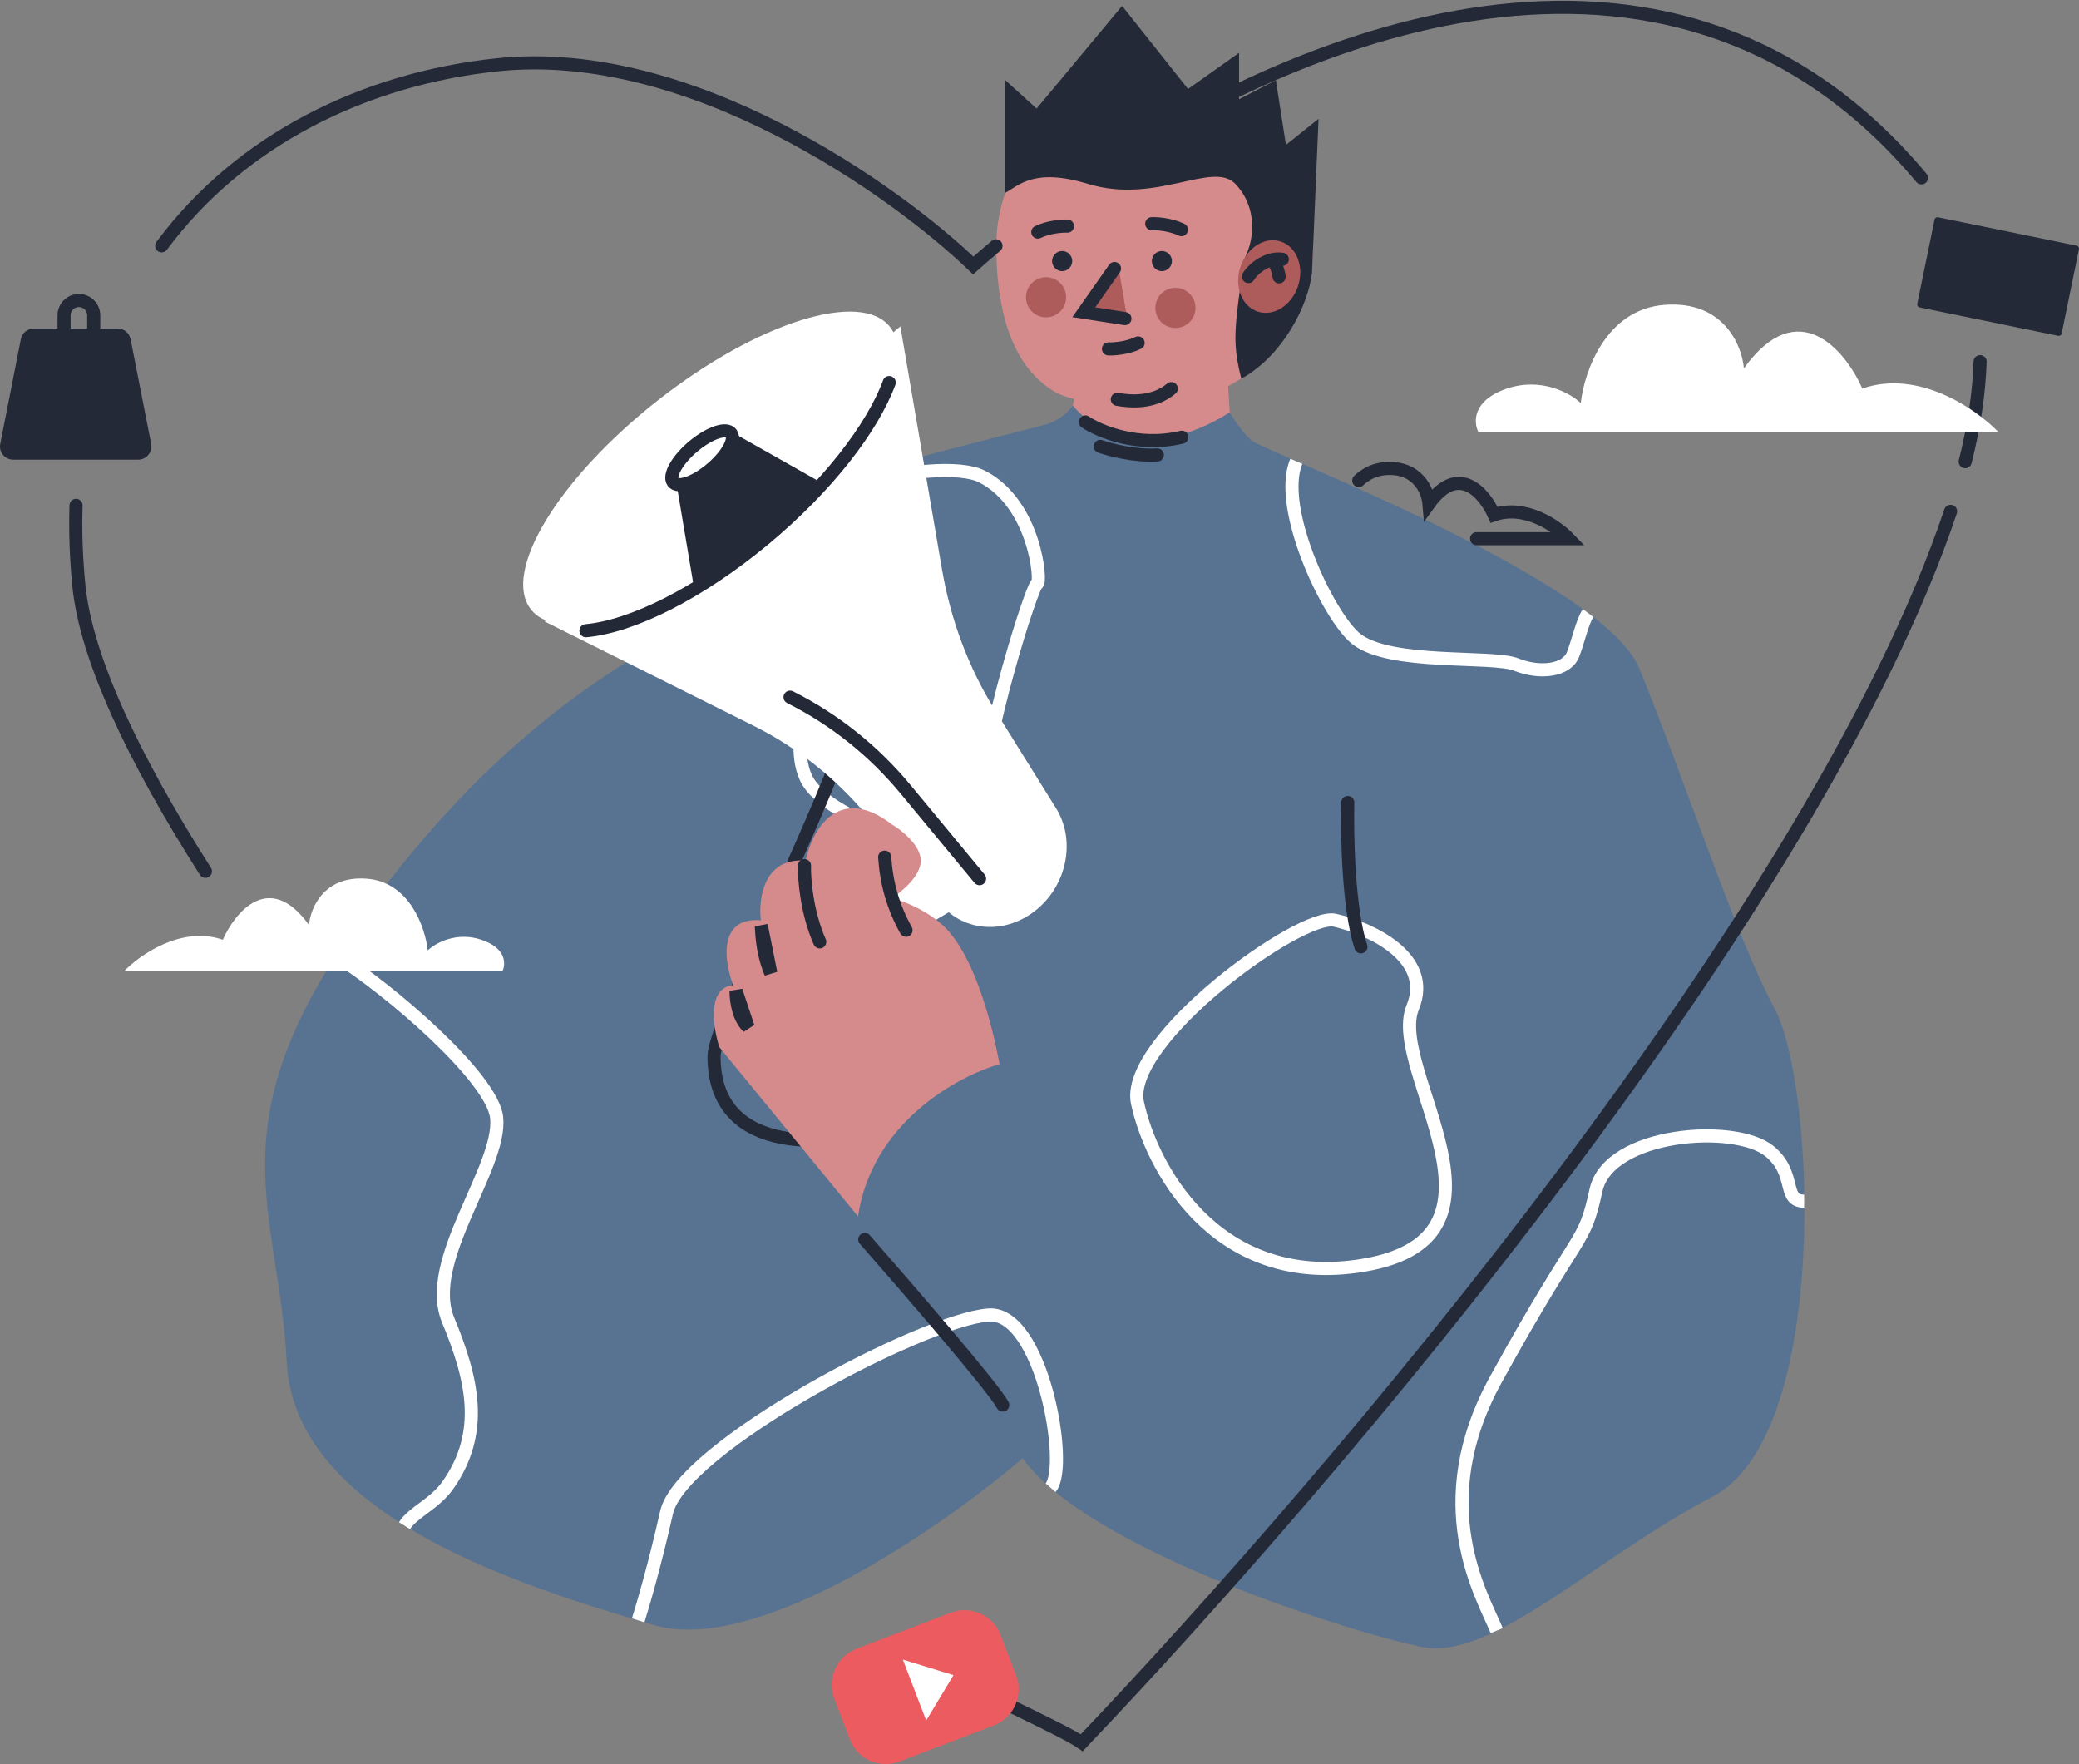 <svg width="317" height="269" viewBox="0 0 317 269" fill="none" xmlns="http://www.w3.org/2000/svg">
<rect x="0" y="0" width="317" height="269" fill="#808080" stroke="none"/>
<path d="M200.228 37.458C200.228 50.803 189.413 61.617 176.068 61.617C171.342 61.617 164.226 61.877 160.506 59.541C153.714 55.269 151.908 46.088 151.908 37.468C151.908 24.123 162.723 13.309 176.068 13.309C189.413 13.309 200.228 24.112 200.228 37.458Z" fill="#D58B8B"/>
<path d="M153.271 12.216V29.401C155.294 28.341 157.608 25.507 165.935 28.049C176.339 31.218 184.937 24.426 188.376 28.049C191.815 31.672 191.177 36.528 189.911 39.09C189.911 39.09 188.3 47.461 188.376 51.852C188.419 54.804 189.284 57.735 189.284 57.735C195.654 54.188 199.504 46.52 200.055 41.545L201.05 18.11L196.076 22.09L194.54 12.227L188.927 15.125V8.053L181.151 13.568L171.094 0.904L158.062 16.553L153.271 12.216Z" fill="#242938"/>
<path d="M187.564 63.694L187.11 56.545L164.767 55.55L163.502 62.245C169.288 74.184 185.207 68.03 187.564 63.694Z" fill="#D58B8B"/>
<path d="M191.77 47.504C194.203 48.305 196.95 46.563 197.923 43.611C198.896 40.659 197.707 37.62 195.284 36.819C192.851 36.019 190.104 37.76 189.131 40.713C188.158 43.665 189.347 46.704 191.77 47.504Z" fill="#AD5B5B"/>
<path d="M190.365 42.162C191.176 40.81 193.437 39.177 195.524 39.534" stroke="#242938" stroke-width="2" stroke-linecap="round"/>
<path d="M194.193 39.739C194.442 40.118 194.961 41.362 195.037 42.205" stroke="#242938" stroke-width="2" stroke-linecap="round"/>
<path d="M165.309 48.045L170.489 40.388L171.981 49.202L165.309 48.045Z" fill="#AD5B5B"/>
<path d="M169.937 40.94L165.254 47.602L171.526 48.575" stroke="#242938" stroke-width="2" stroke-linecap="round"/>
<path d="M169.018 53.193C169.829 53.225 171.873 53.085 173.538 52.284" stroke="#242938" stroke-width="2" stroke-linecap="round"/>
<path d="M175.613 34.105C176.424 34.072 178.468 34.213 180.134 35.013" stroke="#242938" stroke-width="2" stroke-linecap="round"/>
<path d="M162.767 34.473C161.955 34.44 159.912 34.581 158.246 35.381" stroke="#242938" stroke-width="2" stroke-linecap="round"/>
<path d="M170.367 60.882C172.357 61.239 175.883 61.52 178.597 59.249" stroke="#242938" stroke-width="2" stroke-linecap="round"/>
<path d="M161.956 41.34C162.799 41.34 163.491 40.648 163.491 39.804C163.491 38.961 162.799 38.269 161.956 38.269C161.112 38.269 160.42 38.961 160.42 39.804C160.42 40.648 161.112 41.34 161.956 41.34Z" fill="#242938"/>
<path d="M177.161 41.34C178.004 41.34 178.696 40.648 178.696 39.804C178.696 38.961 178.004 38.269 177.161 38.269C176.317 38.269 175.625 38.961 175.625 39.804C175.625 40.648 176.306 41.34 177.161 41.34Z" fill="#242938"/>
<path d="M179.227 50.002C180.924 50.002 182.287 48.629 182.287 46.942C182.287 45.255 180.914 43.881 179.227 43.881C177.539 43.881 176.166 45.255 176.166 46.942C176.166 48.629 177.529 50.002 179.227 50.002Z" fill="#AD5B5B"/>
<path d="M159.5 48.38C161.187 48.38 162.56 47.007 162.56 45.32C162.56 43.633 161.187 42.259 159.5 42.259C157.802 42.259 156.439 43.633 156.439 45.32C156.439 47.007 157.813 48.38 159.5 48.38Z" fill="#AD5B5B"/>
<path d="M187.499 62.872C175.257 70.658 166.465 65.435 163.599 61.844C162.355 63.358 161.653 63.791 160.193 64.494C159.046 65.045 128.073 72.172 120.125 76.174C112.176 80.175 104.876 93.585 101.47 96.938C98.063 100.29 77.623 108.563 55.021 140.088C32.419 171.612 42.476 184.103 43.72 207.679C44.963 231.254 79.786 241.907 99.631 247.747C115.507 252.419 143.776 232.747 155.921 222.332C166.032 236.391 206.1 248.936 216.807 251.099C227.513 253.262 243.086 237.635 261.147 228.172C279.207 218.71 276.719 165.177 270.609 153.822C264.499 142.467 256.929 118.945 249.953 101.912C244.373 88.286 192.582 68.766 190.798 67.144C189.013 65.521 187.499 62.872 187.499 62.872Z" fill="#587291"/>
<path d="M228.216 248.612C225.945 243.151 217.596 229.351 228.108 210.274C241.248 186.428 241.41 190.267 243.356 181.453C245.303 172.64 264.553 171.234 269.798 175.505C273.994 178.923 271.691 183.13 275.097 183.13M197.665 70.334C194.637 77.417 202.596 94.039 206.749 97.37C211.94 101.534 227.513 99.858 231.19 101.318C234.867 102.777 238.868 102.237 239.842 99.803C240.62 97.857 241.302 94.612 242.167 93.477M51.182 145.711C59.293 150.74 75.125 164.323 75.731 170.423C76.488 178.047 64.592 192.214 68.323 201.244C72.054 210.274 73.946 218.342 68.323 226.388C66.29 229.297 62.969 230.552 61.672 232.606M160.192 226.821C163.058 223.522 158.819 199.881 150.73 200.487C140.618 201.244 103.849 220.71 101.632 230.606C99.858 238.522 97.955 244.989 97.306 247.044M173.44 168.152C175.495 177.69 185.034 196.021 206.749 193.079C233.894 189.402 211.453 163.231 215.401 153.606C218.559 145.906 208.826 141.526 203.559 140.304C198.292 139.082 171.386 158.613 173.44 168.152ZM117.205 88.989C113.711 75.2 143.224 69.285 149.756 72.659C157.921 76.877 158.841 88.989 158.138 88.989C157.435 88.989 149.756 113.105 149.756 123.001C149.756 132.896 126.127 125.704 122.882 118.567C119.638 111.429 126.548 100.831 121.876 97.37C118.135 94.602 118.124 92.623 117.205 88.989Z" stroke="white" stroke-width="2"/>
<path d="M165.49 64.332C167.621 65.77 173.536 68.257 180.198 66.657" stroke="#242938" stroke-width="2" stroke-linecap="round"/>
<path d="M167.764 68.063C169.224 68.582 173.009 69.577 176.469 69.361" stroke="#242938" stroke-width="2" stroke-linecap="round"/>
<path d="M205.506 122.352C205.377 127.305 205.604 138.649 207.507 144.36" stroke="#242938" stroke-width="2" stroke-linecap="round"/>
<path d="M128.073 114.782C121.746 131.598 108.877 156.353 108.877 161.068C108.877 177.344 128.614 173.808 132.561 172.91" stroke="#242938" stroke-width="2" stroke-linecap="round"/>
<path d="M131.857 188.97C138.379 196.399 151.724 211.842 152.892 214.222" stroke="#242938" stroke-width="2" stroke-linecap="round"/>
<path d="M161.029 123.23L151.73 108.305C147.711 101.854 144.969 94.572 143.637 86.816L137.286 49.772L83.016 94.738L114.884 110.638C121.553 113.97 127.446 118.644 132.262 124.428L143.405 137.824C147.012 142.153 153.436 142.521 158.095 138.652C162.747 134.805 164.029 128.051 161.029 123.23Z" fill="white"/>
<path d="M116.274 81.765C131.417 69.901 140.134 55.632 135.744 49.893C131.354 44.154 115.52 49.119 100.376 60.982C85.233 72.846 76.516 87.115 80.906 92.854C85.296 98.593 101.13 93.628 116.274 81.765Z" fill="white"/>
<path d="M130.441 146.991L127.068 139.939C126.974 139.743 127.062 139.475 127.257 139.36L146.01 128.319C146.215 128.206 146.454 128.274 146.548 128.47L149.921 135.522C150.015 135.718 149.927 135.986 149.732 136.102L130.979 147.142C130.784 147.258 130.535 147.187 130.441 146.991Z" fill="white"/>
<path d="M135.586 58.325C133.01 65.297 126.057 74.293 116.491 82.241C106.549 90.49 96.313 95.536 89.34 96.16" stroke="#242938" stroke-width="2" stroke-linecap="round"/>
<path d="M108.347 71.582C105.896 73.62 103.329 74.468 102.617 73.483C101.906 72.498 103.321 70.042 105.772 68.005C108.222 65.968 110.793 65.109 111.501 66.104C112.209 67.1 110.797 69.545 108.347 71.582Z" stroke="#242938" stroke-width="2" stroke-linecap="round"/>
<path d="M105.685 88.819L103.114 73.532C103.828 74.52 106.406 73.669 108.867 71.625C111.328 69.581 112.759 67.12 112.045 66.131L124.538 73.193C117.912 84.15 105.685 88.819 105.685 88.819Z" fill="#242938"/>
<path d="M120.465 106.292C127.222 109.683 133.191 114.441 138.071 120.329L149.36 133.965" stroke="#242938" stroke-width="2" stroke-linecap="round"/>
<path d="M109.688 159.662L130.83 185.455C132.95 171.136 146.1 164.02 152.405 162.258C152.405 162.258 149.831 146.717 143.808 141.115C140.552 138.087 136.021 136.897 136.021 136.897C137.481 135.978 140.401 133.556 140.401 131.22C140.401 128.884 137.481 126.57 136.021 125.704C127.716 119.345 123.768 126.732 122.827 131.22C116.425 130.701 115.614 137.06 116.014 140.304C109.396 139.785 110.445 146.685 111.797 150.199C107.774 150.589 108.714 156.666 109.688 159.662Z" fill="#D58B8B"/>
<path d="M134.896 130.679C135.167 134.713 136.194 138.303 138.152 141.829" stroke="#242938" stroke-width="2" stroke-linecap="round"/>
<path d="M122.667 131.977C122.613 133.978 123.002 139.104 124.992 143.602" stroke="#242938" stroke-width="2" stroke-linecap="round"/>
<path d="M112.23 151.065C112.23 152.849 112.717 155.336 114.069 156.58L112.23 151.065ZM116.07 141.061C116.156 141.526 116.07 144.9 117.53 148.361L116.07 141.061Z" stroke="#242938" stroke-width="2" stroke-linecap="round"/>
<path d="M292.974 27.119C256.031 -17.015 200.661 3.457 166.076 26.816M31.326 132.842C20.274 115.539 13.093 100.193 12.022 89.249C11.606 85.02 11.471 80.954 11.595 77.051M151.866 37.479C150.654 38.496 149.497 39.491 148.394 40.475C136.444 28.99 105.212 6.798 75.882 9.87C55.531 12.001 36.629 21.33 24.653 37.479M140.348 251.813C141.635 252.819 144.187 254.776 144.187 254.776C147.518 257.307 161.739 263.482 164.951 265.699C204.305 224.376 277.055 138.574 297.419 77.958M301.918 55.139C301.766 59.995 300.977 65.1 299.647 70.388" stroke="#242938" stroke-width="2" stroke-linecap="round"/>
<path d="M304.675 65.835H225.404C224.668 64.375 224.506 61.012 229.784 59.238C235.061 57.465 239.484 59.974 241.031 61.455C241.539 56.751 244.794 47.169 253.792 46.477C262.79 45.785 265.612 52.641 265.904 56.156C274.167 44.693 281.391 53.431 283.965 59.238C292.573 56.253 301.355 62.396 304.675 65.835Z" fill="white"/>
<path d="M18.9 148.09H76.596C77.137 147.02 77.245 144.565 73.406 143.278C69.567 141.98 66.344 143.819 65.219 144.9C64.852 141.461 62.483 134.475 55.929 133.967C49.376 133.458 47.321 138.466 47.116 141.029C41.103 132.658 35.847 139.039 33.976 143.278C27.703 141.093 21.312 145.582 18.9 148.09Z" fill="white"/>
<path d="M207.182 73.264C208.198 72.291 209.528 71.577 211.226 71.448C216.169 71.069 217.726 74.843 217.888 76.79C222.43 70.464 226.399 75.287 227.816 78.488C232.553 76.844 237.376 80.229 239.204 82.132H225.145" stroke="#242938" stroke-width="2" stroke-linecap="round"/>
<path d="M151.542 263.06L137.169 268.565C134.13 269.722 130.734 268.208 129.577 265.169L127.209 258.972C126.052 255.933 127.566 252.538 130.605 251.38L144.977 245.876C148.016 244.719 151.412 246.233 152.569 249.272L154.937 255.468C156.095 258.496 154.58 261.892 151.542 263.06Z" fill="#EC5B60"/>
<path d="M137.664 253.024L141.222 262.314L145.386 255.393L137.664 253.024Z" fill="white"/>
<path d="M313.835 51.203L292.682 46.866C292.444 46.812 292.292 46.585 292.335 46.347L294.974 33.467C295.028 33.229 295.255 33.078 295.493 33.121L316.647 37.458C316.885 37.512 317.036 37.739 316.993 37.977L314.354 50.857C314.311 51.095 314.073 51.246 313.835 51.203Z" fill="#242938"/>
<path d="M21.074 70.085H2.018C0.753 70.085 -0.209 68.928 0.039 67.684L3.176 51.722C3.359 50.781 4.192 50.089 5.155 50.089H17.938C18.9 50.089 19.733 50.77 19.916 51.722L23.053 67.684C23.291 68.917 22.339 70.085 21.074 70.085Z" fill="#242938"/>
<path d="M12.032 53.852C10.788 53.852 9.771 52.847 9.771 51.592V48.077C9.771 46.834 10.777 45.817 12.032 45.817C13.275 45.817 14.292 46.823 14.292 48.077V51.592C14.292 52.847 13.275 53.852 12.032 53.852Z" stroke="#242938" stroke-width="2" stroke-linecap="round"/>
</svg>
